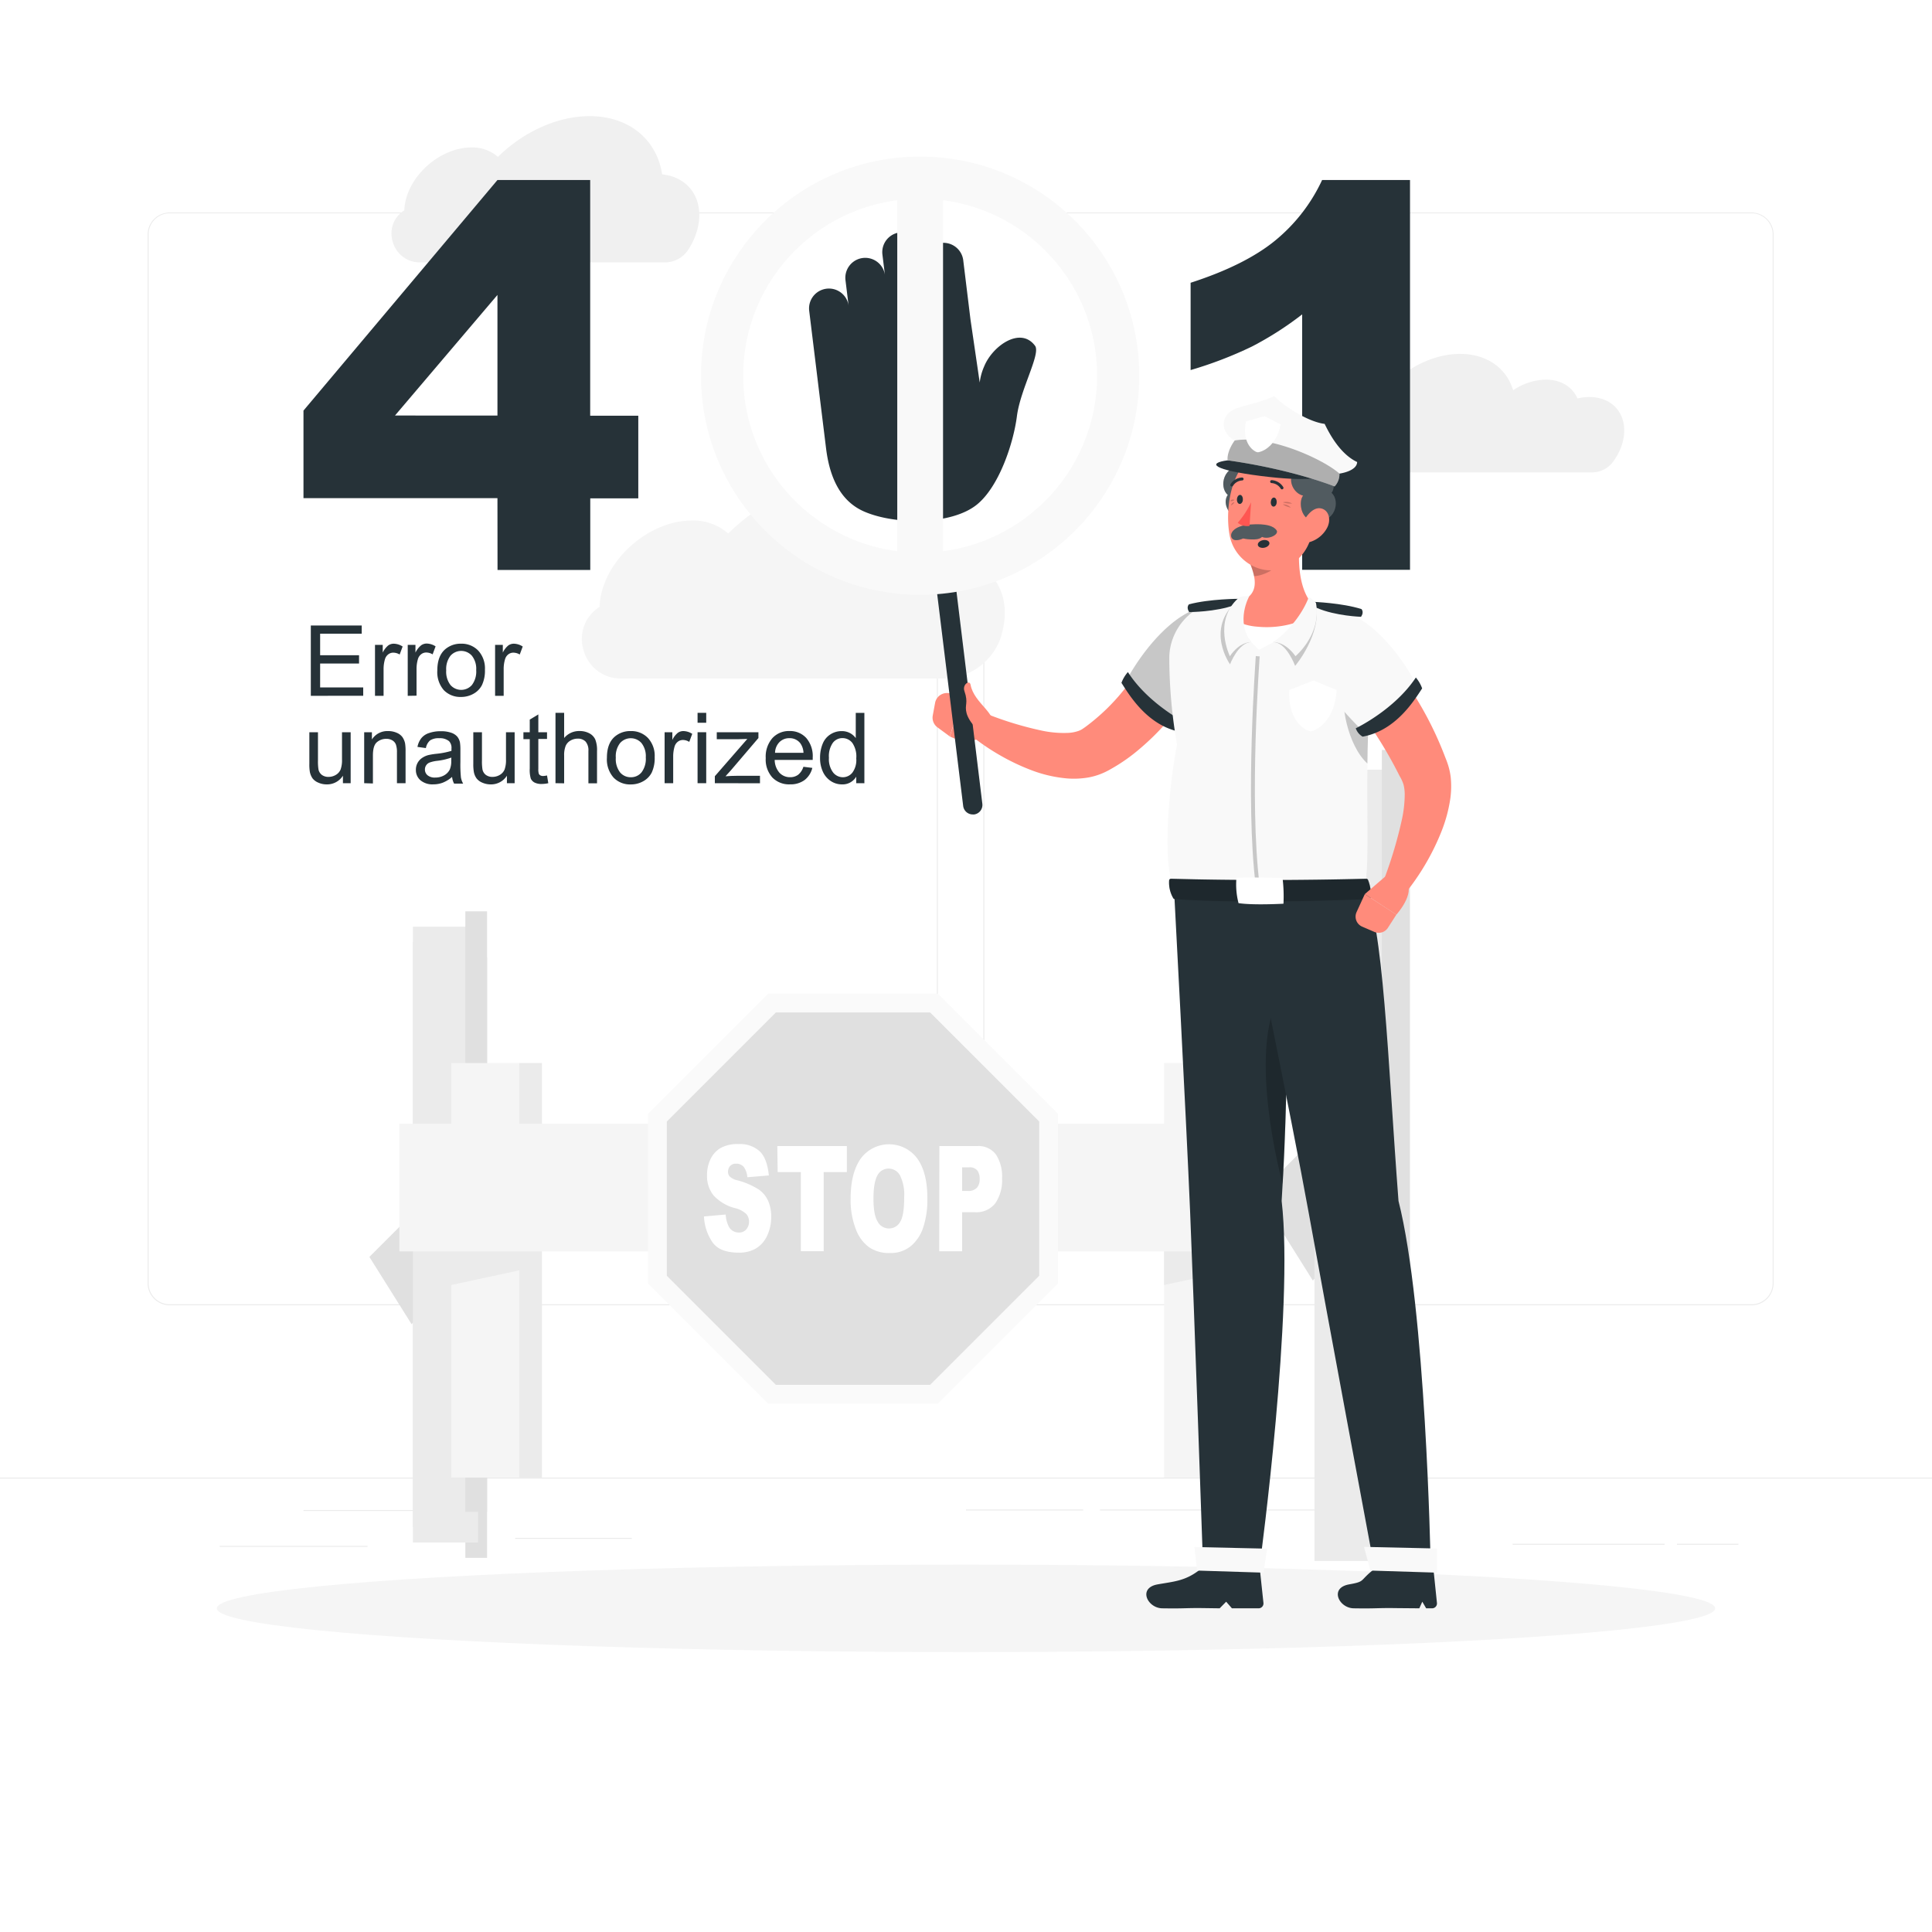 <svg class="animated" id="freepik_stories-401-error-unauthorized" xmlns="http://www.w3.org/2000/svg" viewBox="0 0 500 500" version="1.1" xmlns:xlink="http://www.w3.org/1999/xlink" xmlns:svgjs="http://svgjs.com/svgjs"><style>svg#freepik_stories-401-error-unauthorized:not(.animated) .animable {opacity: 0;}svg#freepik_stories-401-error-unauthorized.animated #freepik--background-complete--inject-2 {animation: 1.5s Infinite  linear heartbeat;animation-delay: 0s;}            @keyframes heartbeat {                0% {                    transform: scale(1);                }                10% {                    transform: scale(1.1);                }                30% {                    transform: scale(1);                }                40% {                    transform: scale(1);                }                50% {                    transform: scale(1.1);                }                60% {                    transform: scale(1);                }                100% {                    transform: scale(1);                }            }        </style><g id="freepik--background-complete--inject-2" class="animable" style="transform-origin: 250px 215.19px;"><rect y="382.4" width="500" height="0.25" style="fill: rgb(235, 235, 235); transform-origin: 250px 382.525px;" id="elrct3wj8anm" class="animable"></rect><rect x="78.54" y="390.79" width="33.12" height="0.25" style="fill: rgb(235, 235, 235); transform-origin: 95.1px 390.915px;" id="eld5yz55y8l67" class="animable"></rect><rect x="133.33" y="398" width="30.17" height="0.25" style="fill: rgb(235, 235, 235); transform-origin: 148.415px 398.125px;" id="el5xskne7iw7f" class="animable"></rect><rect x="56.85" y="400.07" width="38.25" height="0.25" style="fill: rgb(235, 235, 235); transform-origin: 75.975px 400.195px;" id="els631v6y7r5" class="animable"></rect><rect x="434" y="399.53" width="15.9" height="0.25" style="fill: rgb(235, 235, 235); transform-origin: 441.95px 399.655px;" id="elefs2vpo6uka" class="animable"></rect><rect x="391.47" y="399.53" width="39.32" height="0.25" style="fill: rgb(235, 235, 235); transform-origin: 411.13px 399.655px;" id="elmm2tz112ww" class="animable"></rect><rect x="250" y="390.66" width="30.33" height="0.25" style="fill: rgb(235, 235, 235); transform-origin: 265.165px 390.785px;" id="eltexqao627d" class="animable"></rect><rect x="284.67" y="390.66" width="72.1" height="0.25" style="fill: rgb(235, 235, 235); transform-origin: 320.72px 390.785px;" id="elxd5wapq7y1s" class="animable"></rect><path d="M237,337.8H43.91a5.71,5.71,0,0,1-5.7-5.71V60.66A5.71,5.71,0,0,1,43.91,55H237a5.71,5.71,0,0,1,5.71,5.71V332.09A5.71,5.71,0,0,1,237,337.8ZM43.91,55.2a5.46,5.46,0,0,0-5.45,5.46V332.09a5.46,5.46,0,0,0,5.45,5.46H237a5.47,5.47,0,0,0,5.46-5.46V60.66A5.47,5.47,0,0,0,237,55.2Z" style="fill: rgb(235, 235, 235); transform-origin: 140.46px 196.4px;" id="el0ezcy5pdsmsh" class="animable"></path><path d="M453.31,337.8H260.21a5.72,5.72,0,0,1-5.71-5.71V60.66A5.72,5.72,0,0,1,260.21,55h193.1A5.71,5.71,0,0,1,459,60.66V332.09A5.71,5.71,0,0,1,453.31,337.8ZM260.21,55.2a5.47,5.47,0,0,0-5.46,5.46V332.09a5.47,5.47,0,0,0,5.46,5.46h193.1a5.47,5.47,0,0,0,5.46-5.46V60.66a5.47,5.47,0,0,0-5.46-5.46Z" style="fill: rgb(235, 235, 235); transform-origin: 356.75px 196.4px;" id="elkfwolh6czp" class="animable"></path><g id="elq0c73uk27ih"><rect x="340.19" y="199.2" width="21.67" height="199.67" style="fill: rgb(235, 235, 235); transform-origin: 351.025px 299.035px; transform: rotate(45deg);" class="animable" id="elgli6az5zkzn"></rect></g><polygon points="361.93 303.45 346.61 288.12 325.72 309.01 339.77 331.42 361.93 303.45" style="fill: rgb(224, 224, 224); transform-origin: 343.825px 309.77px;" id="elkobi4zz69v" class="animable"></polygon><g id="el9x57c0ox0c7"><rect x="357.63" y="209.41" width="7.22" height="199.67" style="fill: rgb(224, 224, 224); transform-origin: 361.24px 309.245px; transform: rotate(-135deg);" class="animable" id="elkwcx4h6juxn"></rect></g><g id="ela9n4fswwy5b"><rect x="340.19" y="204.31" width="21.67" height="199.67" style="fill: rgb(235, 235, 235); transform-origin: 351.025px 304.145px; transform: rotate(-45deg);" class="animable" id="elbtz1stfvmcm"></rect></g><g id="el08eeou36l4wh"><rect x="357.63" y="194.09" width="7.22" height="199.67" style="fill: rgb(224, 224, 224); transform-origin: 361.24px 293.925px; transform: rotate(135deg);" class="animable" id="el9ympxci031"></rect></g><g id="el6erfsgrtmm3"><rect x="106.86" y="239.82" width="16.87" height="155.4" style="fill: rgb(235, 235, 235); transform-origin: 115.295px 317.52px; transform: rotate(45deg);" class="animable" id="elqentxwmiajb"></rect></g><polygon points="123.78 320.95 111.85 309.03 95.6 325.29 106.53 342.72 123.78 320.95" style="fill: rgb(224, 224, 224); transform-origin: 109.69px 325.875px;" id="elhizoef2ikwe" class="animable"></polygon><g id="ele1i45c0wpib"><rect x="120.43" y="247.77" width="5.62" height="155.4" style="fill: rgb(224, 224, 224); transform-origin: 123.24px 325.47px; transform: rotate(-135deg);" class="animable" id="el3ga0fuigeut"></rect></g><g id="el0c2zhg6jz1ro"><rect x="106.86" y="243.8" width="16.87" height="155.4" style="fill: rgb(235, 235, 235); transform-origin: 115.295px 321.5px; transform: rotate(-45deg);" class="animable" id="ell1kdzyvb5fp"></rect></g><g id="ell15rybzfhy"><rect x="120.43" y="235.85" width="5.62" height="155.4" style="fill: rgb(224, 224, 224); transform-origin: 123.24px 313.55px; transform: rotate(135deg);" class="animable" id="elepdekt6zxf"></rect></g><rect x="301.26" y="275.11" width="17.61" height="107.28" style="fill: rgb(245, 245, 245); transform-origin: 310.065px 328.75px;" id="eldti103unxaq" class="animable"></rect><polygon points="318.87 319.69 301.26 319.69 301.26 332.56 318.87 328.76 318.87 319.69" style="fill: rgb(235, 235, 235); transform-origin: 310.065px 326.125px;" id="elhok46mp697e" class="animable"></polygon><g id="elkus0cc6g8n8"><rect x="318.87" y="275.11" width="5.87" height="107.28" style="fill: rgb(235, 235, 235); transform-origin: 321.805px 328.75px; transform: rotate(180deg);" class="animable" id="ellrmzqxn1gpd"></rect></g><rect x="116.79" y="275.11" width="17.61" height="107.28" style="fill: rgb(245, 245, 245); transform-origin: 125.595px 328.75px;" id="elg02w6wu2r2" class="animable"></rect><polygon points="134.39 319.69 116.79 319.69 116.79 332.56 134.39 328.76 134.39 319.69" style="fill: rgb(235, 235, 235); transform-origin: 125.59px 326.125px;" id="elpdg1h1fyynj" class="animable"></polygon><g id="elb91961jgb1t"><rect x="134.39" y="275.11" width="5.87" height="107.28" style="fill: rgb(235, 235, 235); transform-origin: 137.325px 328.75px; transform: rotate(180deg);" class="animable" id="elzw27uqa2tec"></rect></g><rect x="103.36" y="290.84" width="224.75" height="33.02" style="fill: rgb(245, 245, 245); transform-origin: 215.735px 307.35px;" id="elgi3gpy4m1ad" class="animable"></rect><g id="el3yxdd5d3282"><rect x="328.11" y="290.84" width="3.3" height="33.02" style="fill: rgb(235, 235, 235); transform-origin: 329.76px 307.35px; transform: rotate(180deg);" class="animable" id="elfbasuvzvjwg"></rect></g><polygon points="242.73 257.17 198.79 257.17 167.72 288.24 167.72 332.18 198.79 363.25 242.73 363.25 273.8 332.18 273.8 288.24 242.73 257.17" style="fill: rgb(250, 250, 250); transform-origin: 220.76px 310.21px;" id="el2andpenq6fp" class="animable"></polygon><polygon points="240.72 262.02 200.8 262.02 172.57 290.25 172.57 330.17 200.8 358.4 240.72 358.4 268.95 330.17 268.95 290.25 240.72 262.02" style="fill: rgb(224, 224, 224); transform-origin: 220.76px 310.21px;" id="el69up5st6ko" class="animable"></polygon><path d="M182.19,314.82l5.62-.5a7.89,7.89,0,0,0,.74,3,2.86,2.86,0,0,0,2.61,1.65,2.36,2.36,0,0,0,2-.84,3,3,0,0,0,.69-2,3,3,0,0,0-.66-1.9,6.5,6.5,0,0,0-3-1.58,11.31,11.31,0,0,1-5.54-3.3,8,8,0,0,1-1.67-5.26,9.4,9.4,0,0,1,.85-4,6.65,6.65,0,0,1,2.57-2.93,8.77,8.77,0,0,1,4.7-1.07,7.55,7.55,0,0,1,5.59,1.94c1.28,1.29,2,3.35,2.29,6.17l-5.57.47a5.14,5.14,0,0,0-.93-2.68,2.47,2.47,0,0,0-2-.83,1.93,1.93,0,0,0-1.55.62,2.27,2.27,0,0,0-.52,1.51,1.75,1.75,0,0,0,.43,1.17,4.1,4.1,0,0,0,2,1,19.67,19.67,0,0,1,5.55,2.4,7.12,7.12,0,0,1,2.44,3,10.19,10.19,0,0,1,.76,4,11.34,11.34,0,0,1-1,4.82,7.58,7.58,0,0,1-2.85,3.36,8.52,8.52,0,0,1-4.6,1.14q-4.87,0-6.75-2.68A12.8,12.8,0,0,1,182.19,314.82Z" style="fill: rgb(255, 255, 255); transform-origin: 190.891px 310.129px;" id="el5sab9ww93ov" class="animable"></path><path d="M201.17,296.6h18v6.73h-6v20.49h-5.91V303.33h-6Z" style="fill: rgb(255, 255, 255); transform-origin: 210.17px 310.21px;" id="el2lq4mb970p" class="animable"></path><path d="M220.14,310.23q0-6.66,2.61-10.38a9.1,9.1,0,0,1,14.62-.06Q240,303.44,240,310a22.76,22.76,0,0,1-1.13,7.83,10.52,10.52,0,0,1-3.26,4.75,8.26,8.26,0,0,1-5.31,1.7,9.15,9.15,0,0,1-5.35-1.47,10.15,10.15,0,0,1-3.44-4.64A20.83,20.83,0,0,1,220.14,310.23Zm5.91,0q0,4.13,1.08,5.92a3.31,3.31,0,0,0,5.87,0c.7-1.18,1-3.29,1-6.33a11.19,11.19,0,0,0-1.08-5.62,3.35,3.35,0,0,0-3-1.77,3.25,3.25,0,0,0-2.87,1.8Q226.05,306.11,226.05,310.27Z" style="fill: rgb(255, 255, 255); transform-origin: 230.073px 310.213px;" id="ely7b3zu7sjyg" class="animable"></path><path d="M243.11,296.6h9.82a5.59,5.59,0,0,1,4.81,2.18,10.3,10.3,0,0,1,1.59,6.18,10.51,10.51,0,0,1-1.74,6.44,6.2,6.2,0,0,1-5.31,2.32H249v10.1h-5.93ZM249,308.21h1.45a2.93,2.93,0,0,0,2.4-.85,3.29,3.29,0,0,0,.69-2.16A3.79,3.79,0,0,0,253,303a2.51,2.51,0,0,0-2.25-.89H249Z" style="fill: rgb(255, 255, 255); transform-origin: 251.21px 310.204px;" id="elzflveudi38n" class="animable"></path><path d="M411.35,102.75a13.68,13.68,0,0,0-3.1.37h0c-1.32-3-4.25-4.87-8.2-4.87A15.53,15.53,0,0,0,391.6,101h0c-1.68-5.64-6.71-9.41-13.73-9.41-10,0-20.45,7.64-24.23,17.4a12.12,12.12,0,0,0-2.82-.32l-.94,0c-8.61.58-8,13.58.67,13.58H412a6.77,6.77,0,0,0,5.47-2.75,15.78,15.78,0,0,0,2.39-4.76C421.76,108.12,418,102.75,411.35,102.75Z" style="fill: rgb(240, 240, 240); transform-origin: 382.039px 106.92px;" id="elsyhcz9zliv" class="animable"></path><path d="M171.36,45.13c-1.34-8.88-8.42-15.07-18.77-15.07-8.48,0-17.22,4.15-23.73,10.54h0A10,10,0,0,0,122,38.16c-7.18,0-14.71,5.82-16.83,13a13,13,0,0,0-.53,3.26h0l-.15.1c-5.94,4-3,13.39,4.24,13.39H172a7.24,7.24,0,0,0,6.1-3.25,18.66,18.66,0,0,0,2.27-4.88C182.58,52.14,178.61,45.85,171.36,45.13Z" style="fill: rgb(240, 240, 240); transform-origin: 141.146px 48.985px;" id="el8c0gci7erbu" class="animable"></path><path d="M246.88,144.3c-1.84-12.21-11.57-20.72-25.8-20.72-11.67,0-23.68,5.71-32.62,14.49h0a13.67,13.67,0,0,0-9.42-3.36c-9.86,0-20.23,8-23.14,17.87a17.88,17.88,0,0,0-.73,4.48l0,0-.2.13c-8.19,5.57-4.13,18.41,5.77,18.41H244a15.74,15.74,0,0,0,15.14-11.06l0-.12C262.32,153.93,256.85,145.28,246.88,144.3Z" style="fill: rgb(245, 245, 245); transform-origin: 205.315px 149.59px;" id="elyev7ado3d8" class="animable"></path></g><g id="freepik--Shadow--inject-2" class="animable" style="transform-origin: 250px 416.24px;"><ellipse id="freepik--path--inject-2" cx="250" cy="416.24" rx="193.89" ry="11.32" style="fill: rgb(245, 245, 245); transform-origin: 250px 416.24px;" class="animable"></ellipse></g><g id="freepik--error-401--inject-2" class="animable" style="transform-origin: 221.725px 97.05px;"><path d="M128.74,128.92H78.54V106.26l50.2-59.67h24v61h12.45v21.38H152.76v18.54h-24Zm0-21.38V76.33l-26.52,31.21Z" style="fill: rgb(38, 50, 56); transform-origin: 121.865px 97.05px;" id="ele8y2x70goin" class="animable"></path><path d="M364.91,46.59V147.46H337V81.36A84.88,84.88,0,0,1,324,89.68a102.47,102.47,0,0,1-15.87,6.09V73.18q14.07-4.55,21.85-10.9a44.41,44.41,0,0,0,12.18-15.69Z" style="fill: rgb(38, 50, 56); transform-origin: 336.52px 97.025px;" id="el416gbmn96lw" class="animable"></path></g><g id="freepik--Character--inject-2" class="animable" style="transform-origin: 276.771px 226.668px;"><path d="M311.82,173.19c-.44.79-.78,1.36-1.17,2s-.78,1.24-1.17,1.86c-.79,1.22-1.63,2.4-2.48,3.58a82.43,82.43,0,0,1-5.51,6.81,65.42,65.42,0,0,1-6.41,6.25,45.82,45.82,0,0,1-7.67,5.38,18.47,18.47,0,0,1-2.69,1.29,17.11,17.11,0,0,1-3,.84,22.33,22.33,0,0,1-5.53.26,34.2,34.2,0,0,1-9.33-2.16,56,56,0,0,1-8-3.8,57.91,57.91,0,0,1-7.2-4.86,3.5,3.5,0,0,1,3.42-6l.18.07a88.7,88.7,0,0,0,14.53,4.41,27.19,27.19,0,0,0,6.65.55,9.43,9.43,0,0,0,2.56-.47,5,5,0,0,0,.89-.39c.28-.16.33-.21.9-.6A53.25,53.25,0,0,0,291,178.36c1.57-1.92,3.1-3.91,4.55-6,.74-1,1.44-2.07,2.15-3.11l1-1.56.94-1.47.16-.25a7,7,0,0,1,12,7.19Z" style="fill: rgb(255, 139, 123); transform-origin: 281.512px 182.164px;" id="el9k951y5trs9" class="animable"></path><path d="M256.74,185.46l-7.67-5.08-3.25,10.2a9.67,9.67,0,0,0,9.86-.5Z" style="fill: rgb(255, 139, 123); transform-origin: 251.28px 186.038px;" id="el02mxq1uc0j1j" class="animable"></path><path d="M242,181.91l-.6,3.25a3.1,3.1,0,0,0,1.22,3.08l3.17,2.34,3.25-10.2-3.08-.9A3.13,3.13,0,0,0,242,181.91Z" style="fill: rgb(255, 139, 123); transform-origin: 245.193px 184.966px;" id="el4ywzeosbeh6" class="animable"></path><path d="M312.06,156.94c-7.81,1.23-15.71,10.4-20.46,18.95a30.35,30.35,0,0,0,13.53,12.42s9.26-8.76,13-15.24S319.41,155.77,312.06,156.94Z" style="fill: #F9F9F9; transform-origin: 305.73px 172.581px;" id="elfhawvx1mix" class="animable"></path><g id="el5tkc7e3bfce"><path d="M312.06,156.94c-7.81,1.23-15.71,10.4-20.46,18.95a30.35,30.35,0,0,0,13.53,12.42s9.26-8.76,13-15.24S319.41,155.77,312.06,156.94Z" style="opacity: 0.2; transform-origin: 305.73px 172.581px;" class="animable" id="elkv0lsdvgd6p"></path></g><path d="M291.9,173.93a8.89,8.89,0,0,0-1.67,2.79c1.95,3,6.58,11,15.22,12.7a4,4,0,0,0,1.81-2.13S297.32,182.39,291.9,173.93Z" style="fill: rgb(38, 50, 56); transform-origin: 298.745px 181.675px;" id="el7k6l5as2ixi" class="animable"></path><path d="M343.53,156.67a104.52,104.52,0,0,0-28.57-.82c-7.1.91-12.4,7.44-12.35,14.59a131.71,131.71,0,0,0,2,22.25c-2.61,13.75-3.55,32.44-.8,36.56l49.19.69c2.11-5.88-.54-31.33,2.27-57.9A14.06,14.06,0,0,0,343.53,156.67Z" style="fill: #F9F9F9; transform-origin: 328.749px 192.588px;" id="eld82n546ipz7" class="animable"></path><g id="elqjezbs30sjc"><path d="M325,229.31c-2.81-22.13,0-59.14,0-59.52l1,.08c0,.37-2.79,37.28,0,59.31Z" style="opacity: 0.2; transform-origin: 324.876px 199.55px;" class="animable" id="ela2r1zrlka8o"></path></g><path d="M319.65,156.54c1.69-.63,1.06-1.57,1.06-1.57s-7.68,0-13,1.43c-.81.86.06,2,.06,2S314.62,158.42,319.65,156.54Z" style="fill: rgb(38, 50, 56); transform-origin: 314.095px 156.685px;" id="el6shdqd2ax1g" class="animable"></path><g id="el7o9bym73o3e"><path d="M322.79,155s-3.17,5.86,1.07,11.19c-3.36,0-5.53,5.73-5.53,5.73s-6.56-9.12,1.83-16.41C320.63,154.78,322.79,155,322.79,155Z" style="opacity: 0.2; transform-origin: 319.875px 163.444px;" class="animable" id="elb16ti7z7tle"></path></g><path d="M319.4,157.84c-.82,3.58,6.39,10.33,6.39,10.33s12.75-6.16,13.56-9.69Z" style="fill: rgb(255, 255, 255); transform-origin: 329.342px 163.005px;" id="el29j9lloubbs" class="animable"></path><g id="elegx33bw5dv6"><path d="M348.18,178.79c-1.36,2.62.45,14,5.7,18.81.06-4.7.2-9.69.5-14.82Z" style="opacity: 0.2; transform-origin: 351.063px 188.195px;" class="animable" id="elecb36pu1db6"></path></g><path d="M336.69,137.25l-13.16,8.64c1.56,3.82,2.29,7.8-2.21,9.64a3.12,3.12,0,0,0,0,5.79,15,15,0,0,0,4.12.87,24.68,24.68,0,0,0,12.38-2,3.15,3.15,0,0,0,1.14-4.67C335.51,150.64,335.93,142.16,336.69,137.25Z" style="fill: rgb(255, 139, 123); transform-origin: 329.463px 149.778px;" id="elx60ourfy3k" class="animable"></path><g id="eldqgey0xvnc"><path d="M331.33,140.77l-7.79,5.11a17.47,17.47,0,0,1,1,3.24c3.11-.18,7.17-2.64,7.25-5.21A7.35,7.35,0,0,0,331.33,140.77Z" style="opacity: 0.2; transform-origin: 327.675px 144.945px;" class="animable" id="elrwfbzeydnhp"></path></g><path d="M322.08,120.77c3.35-.07,4.26,4.74,3,6.37,2.54.55,3.77,3.52,3,5s-3.71,3.15-6.33,2.49c-4.49-1.12-5.26-4.85-4-6.55C315.35,126.1,316.57,120,322.08,120.77Z" style="fill: rgb(38, 50, 56); transform-origin: 322.444px 127.741px;" id="els7h7ye6srl9" class="animable"></path><g id="eln5ki1l0mudd"><path d="M322.08,120.77c3.35-.07,4.26,4.74,3,6.37,2.54.55,3.77,3.52,3,5s-3.71,3.15-6.33,2.49c-4.49-1.12-5.26-4.85-4-6.55C315.35,126.1,316.57,120,322.08,120.77Z" style="fill: rgb(255, 255, 255); opacity: 0.2; transform-origin: 322.444px 127.741px;" class="animable" id="elpbhd5ovd2u"></path></g><path d="M341,128.7c-1,7.89-1.19,12.56-5.46,16.34-6.43,5.67-16,1.31-17.36-6.75-1.24-7.25.61-18.94,8.58-21.52A11,11,0,0,1,341,128.7Z" style="fill: rgb(255, 139, 123); transform-origin: 329.462px 131.931px;" id="elmiqq1loi77" class="animable"></path><path d="M340.05,134.73c-3.35,0-4.09-4.88-2.81-6.46-2.52-.65-3.64-3.66-2.86-5.14s3.81-3,6.41-2.27c4.45,1.28,5.1,5,3.81,6.69C347,129.65,345.53,135.67,340.05,134.73Z" style="fill: rgb(38, 50, 56); transform-origin: 339.924px 127.75px;" id="el4f068rsjlr7" class="animable"></path><g id="elzxsqtz4e73c"><path d="M340.05,134.73c-3.35,0-4.09-4.88-2.81-6.46-2.52-.65-3.64-3.66-2.86-5.14s3.81-3,6.41-2.27c4.45,1.28,5.1,5,3.81,6.69C347,129.65,345.53,135.67,340.05,134.73Z" style="fill: rgb(255, 255, 255); opacity: 0.2; transform-origin: 339.924px 127.75px;" class="animable" id="elefd6l6ynpl4"></path></g><g id="elpsetjy7p51"><path d="M332,130a3.17,3.17,0,0,1,2.41.31A6.38,6.38,0,0,1,332,130Z" style="opacity: 0.2; transform-origin: 333.205px 130.106px;" class="animable" id="elg79zx473f7p"></path></g><g id="el1j9amguqj1l"><path d="M332,130.54a2.61,2.61,0,0,1,2.05.82A5.3,5.3,0,0,1,332,130.54Z" style="opacity: 0.2; transform-origin: 333.025px 130.948px;" class="animable" id="elg94k6c9j18c"></path></g><g id="ellr6e81ucf6l"><path d="M319.47,129.39a.79.79,0,0,0-1.1.31A1.5,1.5,0,0,0,319.47,129.39Z" style="opacity: 0.2; transform-origin: 318.92px 129.495px;" class="animable" id="el2jsmslhcuro"></path></g><g id="elqmoe5t86t8"><path d="M319.48,130s-.61-.09-.93.82A2.19,2.19,0,0,0,319.48,130Z" style="opacity: 0.2; transform-origin: 319.015px 130.409px;" class="animable" id="elpgueqsd2n7"></path></g><path d="M343.38,136.74a7.49,7.49,0,0,1-4.22,3.48c-2.28.66-3.19-1.62-2.37-4,.75-2.13,2.82-5.05,5-4.66S344.58,134.63,343.38,136.74Z" style="fill: rgb(255, 139, 123); transform-origin: 340.24px 135.93px;" id="ele1qvx1bt07" class="animable"></path><path d="M330.4,130c0,.64-.41,1.14-.84,1.11s-.73-.58-.68-1.23.41-1.14.84-1.11S330.45,129.37,330.4,130Z" style="fill: rgb(38, 50, 56); transform-origin: 329.64px 129.94px;" id="elrs6701gon6j" class="animable"></path><path d="M327.2,141.75c-.82.16-1.57-.16-1.67-.7s.5-1.1,1.32-1.26,1.57.16,1.67.7S328,141.6,327.2,141.75Z" style="fill: rgb(38, 50, 56); transform-origin: 327.025px 140.77px;" id="el6f7uvyb16vy" class="animable"></path><path d="M321.65,129.31c0,.64-.42,1.14-.84,1.11s-.74-.58-.69-1.23.42-1.14.84-1.11S321.69,128.66,321.65,129.31Z" style="fill: rgb(38, 50, 56); transform-origin: 320.884px 129.25px;" id="elzqft8pohn7" class="animable"></path><path d="M323.64,135.75c-4.68.32-5.58,2.6-4.76,3.6s2.82,0,2.82,0,3.79.81,4.9-.4c1.79.76,4.52-.66,3.75-1.74S327.65,135.47,323.64,135.75Z" style="fill: rgb(38, 50, 56); transform-origin: 324.547px 137.74px;" id="eldnf5gol69t" class="animable"></path><g id="ell8m4ny8dn2j"><path d="M323.64,135.75c-4.68.32-5.58,2.6-4.76,3.6s2.82,0,2.82,0,3.79.81,4.9-.4c1.79.76,4.52-.66,3.75-1.74S327.65,135.47,323.64,135.75Z" style="fill: rgb(255, 255, 255); opacity: 0.2; transform-origin: 324.547px 137.74px;" class="animable" id="elj9xkkrr2nro"></path></g><path d="M323.78,130a22.82,22.82,0,0,1-3.45,5.29,3.77,3.77,0,0,0,3.05.81Z" style="fill: rgb(255, 86, 82); transform-origin: 322.055px 133.078px;" id="elqqhcqrpzgit" class="animable"></path><path d="M331.81,126.64a.48.48,0,0,0,.18-.06.38.38,0,0,0,.11-.53,3.78,3.78,0,0,0-3-1.79.38.38,0,0,0,0,.76h0a3,3,0,0,1,2.35,1.44A.38.38,0,0,0,331.81,126.64Z" style="fill: rgb(38, 50, 56); transform-origin: 330.442px 125.451px;" id="elidz5d3lh4gj" class="animable"></path><path d="M318.78,125.89a.4.4,0,0,0,.32-.17,3,3,0,0,1,2.36-1.38.38.38,0,0,0,0-.76,3.74,3.74,0,0,0-3,1.72.37.37,0,0,0,.11.52A.33.33,0,0,0,318.78,125.89Z" style="fill: rgb(38, 50, 56); transform-origin: 320.118px 124.735px;" id="el36xe853fgvo" class="animable"></path><path d="M331.69,310.8c2.24-36.08,1.74-73.1-2.15-81.16l-25.75-.39S307,289.57,308,313.6c1.05,25,3.29,90,3.29,90l14.9.18S334.93,338.71,331.69,310.8Z" style="fill: rgb(38, 50, 56); transform-origin: 318.406px 316.515px;" id="elxw23vf4c6c" class="animable"></path><g id="el0bytvdc5bv8c"><path d="M332.8,255.65c-8.79,9.6-4.68,36.18-.85,50.82C333,288.16,333.28,269.93,332.8,255.65Z" style="opacity: 0.2; transform-origin: 330.297px 281.06px;" class="animable" id="el4sohu2nqfgp"></path></g><path d="M326,405.66l-13.1-.17a3.63,3.63,0,0,0-2.32.69c-3.8,3-6.69,3.09-11,3.86-5.17.93-2.61,6.13,1.2,6.19,6.3.1,5.77-.13,11.15-.05l3.72.05,1.68-1.71,1.49,1.71h6.88a1.26,1.26,0,0,0,1.28-1.39Z" style="fill: rgb(38, 50, 56); transform-origin: 311.829px 410.87px;" id="elnh0sgi4up9c" class="animable"></path><path d="M327,407c-.23,0-17.19-.54-17.19-.54l-.69-6.09,18.81.42Z" style="fill: #F9F9F9; transform-origin: 318.525px 403.685px;" id="elwbn76lgavbr" class="animable"></path><path d="M361.93,310.8C359.17,274.72,358,238,353,229.94l-31.05-.4s12.35,60,16.69,84.06c4.51,25,16.65,90,16.65,90l14.93.18S369,338.71,361.93,310.8Z" style="fill: rgb(38, 50, 56); transform-origin: 346.085px 316.66px;" id="elmimri2b4lvn" class="animable"></path><path d="M370.93,405.66l-13.11-.17a3.62,3.62,0,0,0-2.31.69c-3.8,3-2.06,3.09-6.37,3.86-5.17.93-2.62,6.13,1.19,6.19,6.3.1,5.78-.13,11.15-.05l5.84.05.77-1.71,1,1.71h1.54a1.26,1.26,0,0,0,1.25-1.39Z" style="fill: rgb(38, 50, 56); transform-origin: 359.057px 410.871px;" id="el6c9k56rynqb" class="animable"></path><path d="M371.92,407c-.24,0-17.27-.54-17.27-.54L353,400.33l18.87.42Z" style="fill: #F9F9F9; transform-origin: 362.46px 403.665px;" id="ela2xe25jiwag" class="animable"></path><path d="M323.31,154.29s-3.69,6.57.55,11.9c-3.36,0-5.56,3.64-5.56,3.64s-4.47-9,2.14-15C320.9,154.15,323.31,154.29,323.31,154.29Z" style="fill: #F9F9F9; transform-origin: 320.341px 162.054px;" id="elpg4tpntaqsa" class="animable"></path><path d="M354.33,232.68c-17.57.73-37.72.95-50.32,0a.45.45,0,0,1-.35-.19,8,8,0,0,1-1.09-4.64.47.47,0,0,1,.48-.43c16.63.45,33.16.43,50.54,0a.48.48,0,0,1,.45.29,10.44,10.44,0,0,1,.74,4.54A.46.46,0,0,1,354.33,232.68Z" style="fill: rgb(38, 50, 56); transform-origin: 328.674px 230.366px;" id="elkmysah8w6rf" class="animable"></path><g id="elo69mlsn30r"><path d="M354.33,232.68c-17.57.73-37.72.95-50.32,0a.45.45,0,0,1-.35-.19,8,8,0,0,1-1.09-4.64.47.47,0,0,1,.48-.43c16.63.45,33.16.43,50.54,0a.48.48,0,0,1,.45.29,10.44,10.44,0,0,1,.74,4.54A.46.46,0,0,1,354.33,232.68Z" style="opacity: 0.2; transform-origin: 328.674px 230.366px;" class="animable" id="el14sa57ov7iw"></path></g><path d="M320,227.14a19.08,19.08,0,0,0,.53,6.59c3.81.59,11.63.15,11.63.15a38.14,38.14,0,0,0-.24-6.64C325.92,227,320,227.14,320,227.14Z" style="fill: rgb(255, 255, 255); transform-origin: 326.063px 230.569px;" id="el36bzym3ehsr" class="animable"></path><path d="M355.13,166.72l.57.51.45.42.85.82c.55.54,1.05,1.08,1.56,1.63,1,1.09,1.95,2.22,2.85,3.36a76.76,76.76,0,0,1,5,7.06,89.91,89.91,0,0,1,7.53,15.24c.27.71.48,1.14.86,2.35a17.45,17.45,0,0,1,.64,3,23.11,23.11,0,0,1-.07,5.35,37.49,37.49,0,0,1-2.4,8.91,61.09,61.09,0,0,1-3.74,7.71,62.08,62.08,0,0,1-4.67,7,3.5,3.5,0,0,1-6.07-3.29l.06-.17a110.47,110.47,0,0,0,4.23-14.39,31.27,31.27,0,0,0,.76-6.65,10.28,10.28,0,0,0-.32-2.57,10,10,0,0,0-1-2.17,109.22,109.22,0,0,0-7.49-12.77c-1.37-2-2.83-4-4.33-5.82-.75-.94-1.53-1.83-2.3-2.71l-1.16-1.27-.56-.59-.26-.27-.17-.16a7,7,0,0,1,9.19-10.57Z" style="fill: rgb(255, 139, 123); transform-origin: 359.554px 198.196px;" id="elzyj4pebdgsr" class="animable"></path><path d="M346.51,158.06c7.79,1.35,15.55,10.63,20.18,19.25A30.35,30.35,0,0,1,353,189.53s-9.14-8.9-12.79-15.42S339.18,156.79,346.51,158.06Z" style="fill: #F9F9F9; transform-origin: 352.633px 173.744px;" id="elmg5yeslsjaq" class="animable"></path><path d="M366.42,175.34a9.08,9.08,0,0,1,1.63,2.82c-2,3-6.74,10.93-15.41,12.48a4,4,0,0,1-1.77-2.16S360.88,183.72,366.42,175.34Z" style="fill: rgb(38, 50, 56); transform-origin: 359.46px 182.99px;" id="ellkui4uhjtz" class="animable"></path><path d="M340.87,157.36c-1.61-.69-1-1.6-1-1.6s7.41.26,12.48,1.87c.75.89-.13,2-.13,2S345.65,159.41,340.87,157.36Z" style="fill: rgb(38, 50, 56); transform-origin: 346.205px 157.695px;" id="el4fcs5jeph61" class="animable"></path><g id="eldbs9vvdnxd"><path d="M338.93,155.56s-1.68,5.86-9.36,10.64c3.36,0,5.61,6.13,5.61,6.13s7-8.22,5.38-16.33C340.09,155.28,338.93,155.56,338.93,155.56Z" style="opacity: 0.2; transform-origin: 335.187px 163.918px;" class="animable" id="elj4cmimvaonc"></path></g><path d="M338.71,154.5s-2,6.34-9.14,11.7c3.36,0,5.69,3.63,5.69,3.63s6.88-5.72,5.3-13.83A6.76,6.76,0,0,0,338.71,154.5Z" style="fill: #F9F9F9; transform-origin: 335.183px 162.165px;" id="elw9cr42t1hh" class="animable"></path><path d="M345.91,178.57c-.46,8.64-5.93,10.7-6.7,10.7s-6-2.06-5.54-10.7l6.25-2.46Z" style="fill: rgb(255, 255, 255); transform-origin: 339.776px 182.69px;" id="elhjy7w91y8sf" class="animable"></path><path d="M359.37,226.1l-6.16,5.3,8.17,5.31s5-5.48,2.52-8.6Z" style="fill: rgb(255, 139, 123); transform-origin: 358.9px 231.405px;" id="elgabq8cwhyns" class="animable"></path><path d="M352.52,239.81l3.17,1.37a2.82,2.82,0,0,0,3.49-1.05l2.2-3.42-8.17-5.31-2.13,4.65A2.82,2.82,0,0,0,352.52,239.81Z" style="fill: rgb(255, 139, 123); transform-origin: 356.102px 236.407px;" id="elzkc8p75qiid" class="animable"></path><path d="M317.7,119.13c-5.49.75-3.65,2.49,8.59,4.05s15.31.33,15.31.33S327.54,119.1,317.7,119.13Z" style="fill: rgb(38, 50, 56); transform-origin: 328.18px 121.55px;" id="el39as6fs9t1p" class="animable"></path><path d="M345.39,125.89s-10.75-4.37-27.69-6.76c-.21-2.49,1.84-5.13,1.84-5.13s-3.78-1.89-2.61-5.5,6.58-3.14,12.89-6c2.31,2.54,8.66,6.67,13,7.2,1.07,2.21,3.87,7.74,8.41,9.87-.07,2.41-4.58,3-4.58,3A4.6,4.6,0,0,1,345.39,125.89Z" style="fill: #F9F9F9; transform-origin: 333.968px 114.195px;" id="el83b0dh3trnu" class="animable"></path><g id="el0frmolv4xn49"><path d="M346.64,122.57c-3.93-3.57-17.89-10.09-27.1-8.57,0,0-2.05,2.65-1.84,5.13,16.94,2.39,27.69,6.76,27.69,6.76A4.6,4.6,0,0,0,346.64,122.57Z" style="opacity: 0.3; transform-origin: 332.164px 119.832px;" class="animable" id="elh263cacruqn"></path></g><path d="M331.44,109.84c-1.21,6.16-5.41,7.27-6,7.21s-4.19-1.88-3-8l4.83-1.34Z" style="fill: rgb(255, 255, 255); transform-origin: 326.82px 112.381px;" id="el8jypkc2b2vy" class="animable"></path><path d="M251.75,210.78a2.5,2.5,0,0,1-2.48-2.2l-7.14-58.19a2.5,2.5,0,0,1,5-.61L254.23,208a2.49,2.49,0,0,1-2.17,2.79Z" style="fill: rgb(38, 50, 56); transform-origin: 248.181px 179.181px;" id="eladq0680axph" class="animable"></path><path d="M250.16,184.6c-.61-2.24.54-2.57-.57-5.75-.59-1.69,1.35-3,1.59-1.64.9,4.95,7.47,7.72,5.19,10.85S250.76,186.84,250.16,184.6Z" style="fill: rgb(255, 139, 123); transform-origin: 253.163px 182.9px;" id="el7wljnz63at" class="animable"></path><g id="elggt84tdsmog"><circle cx="238.13" cy="97.23" r="56.71" style="fill: #F9F9F9; transform-origin: 238.13px 97.23px; transform: rotate(-86.41deg);" class="animable" id="elyga85ztx40g"></circle></g><g id="el918r0zb6wpm"><circle cx="238.13" cy="97.23" r="45.8" style="fill: rgb(255, 255, 255); transform-origin: 238.13px 97.23px; transform: rotate(-70.49deg);" class="animable" id="eli7imsr42qmd"></circle></g><path d="M267.87,89.49c-3.76-5.08-11,0-13.17,5.34A14.52,14.52,0,0,0,253.55,99l-2.39-16.31-1.89-15.46a5.15,5.15,0,0,0-10.22,1.25l-.47-3.85a5.14,5.14,0,1,0-10.21,1.26l.66,5.36a5.15,5.15,0,0,0-6.38-4.36h0a5.16,5.16,0,0,0-3.84,5.62l.82,6.69a5.14,5.14,0,0,0-6.38-4.36h0a5.14,5.14,0,0,0-3.83,5.61l1.64,13.37,1.17,9.59L213.78,116c1.1,9,4.61,14.08,9.82,16.37,8,3.51,22.65,3.55,29.23-1.79,5.76-4.67,9.46-15.92,10.35-22.89S269.4,91.54,267.87,89.49Z" style="fill: rgb(38, 50, 56); transform-origin: 238.763px 97.471px;" id="elzrmf43fa3dr" class="animable"></path><g id="eldvtjdh6oi9e"><rect x="232.21" y="42.47" width="11.85" height="109.53" style="fill: #F9F9F9; transform-origin: 238.135px 97.235px; transform: rotate(38.01deg);" class="animable" id="elkenvgfrg1mc"></rect></g></g><g id="freepik--error-unauthorized--inject-2" class="animable" style="transform-origin: 151.878px 182.448px;"><path d="M80.44,180.08v-18.2H93.61V164H82.85v5.58H92.92v2.14H82.85v6.19H94v2.15Z" style="fill: rgb(38, 50, 56); transform-origin: 87.22px 170.98px;" id="eljcqlnqyo8h" class="animable"></path><path d="M97.05,180.08V166.89h2v2a5.55,5.55,0,0,1,1.42-1.85,2.45,2.45,0,0,1,1.43-.45,4.37,4.37,0,0,1,2.3.73l-.77,2.07a3.19,3.19,0,0,0-1.64-.48,2.07,2.07,0,0,0-1.31.44,2.4,2.4,0,0,0-.84,1.22,8.94,8.94,0,0,0-.37,2.61v6.9Z" style="fill: rgb(38, 50, 56); transform-origin: 100.625px 173.335px;" id="elualvf3ezy" class="animable"></path><path d="M105.52,180.08V166.89h2v2A5.55,5.55,0,0,1,109,167a2.47,2.47,0,0,1,1.43-.45,4.37,4.37,0,0,1,2.3.73l-.77,2.07a3.19,3.19,0,0,0-1.64-.48,2.07,2.07,0,0,0-1.31.44,2.4,2.4,0,0,0-.84,1.22,8.94,8.94,0,0,0-.37,2.61v6.9Z" style="fill: rgb(38, 50, 56); transform-origin: 109.125px 173.315px;" id="el5psmpjbfkm4" class="animable"></path><path d="M113.18,173.49q0-3.66,2-5.43a6.1,6.1,0,0,1,4.14-1.47,5.91,5.91,0,0,1,4.45,1.79,6.79,6.79,0,0,1,1.73,4.92,8.74,8.74,0,0,1-.77,4,5.38,5.38,0,0,1-2.22,2.26,6.44,6.44,0,0,1-3.19.81,5.93,5.93,0,0,1-4.47-1.77A7.1,7.1,0,0,1,113.18,173.49Zm2.3,0a5.64,5.64,0,0,0,1.1,3.79,3.69,3.69,0,0,0,5.55,0,5.77,5.77,0,0,0,1.11-3.87,5.44,5.44,0,0,0-1.11-3.7,3.7,3.7,0,0,0-5.55,0A5.64,5.64,0,0,0,115.48,173.49Z" style="fill: rgb(38, 50, 56); transform-origin: 119.336px 173.481px;" id="elsqlljllcst" class="animable"></path><path d="M128.13,180.08V166.89h2v2a5.42,5.42,0,0,1,1.42-1.85,2.45,2.45,0,0,1,1.43-.45,4.37,4.37,0,0,1,2.3.73l-.77,2.07a3.22,3.22,0,0,0-1.64-.48,2.1,2.1,0,0,0-1.32.44,2.39,2.39,0,0,0-.83,1.22,8.62,8.62,0,0,0-.37,2.61v6.9Z" style="fill: rgb(38, 50, 56); transform-origin: 131.705px 173.335px;" id="elkdpiz2fbg8" class="animable"></path><path d="M88.75,202.69v-1.94A4.84,4.84,0,0,1,84.56,203a5.27,5.27,0,0,1-2.17-.45,3.62,3.62,0,0,1-1.51-1.12,4.54,4.54,0,0,1-.69-1.66,11.66,11.66,0,0,1-.13-2.09V189.5h2.23v7.31a13,13,0,0,0,.14,2.36,2.37,2.37,0,0,0,.89,1.39,2.82,2.82,0,0,0,1.69.5,3.72,3.72,0,0,0,1.89-.51,2.94,2.94,0,0,0,1.25-1.41,7.13,7.13,0,0,0,.36-2.57V189.5h2.24v13.19Z" style="fill: rgb(38, 50, 56); transform-origin: 85.403px 196.251px;" id="elx6wa5ho093" class="animable"></path><path d="M94.25,202.69V189.5h2v1.87a4.76,4.76,0,0,1,4.2-2.17,5.38,5.38,0,0,1,2.19.43,3.49,3.49,0,0,1,1.5,1.12,4.53,4.53,0,0,1,.7,1.66,13.12,13.12,0,0,1,.12,2.17v8.11h-2.23v-8a5.84,5.84,0,0,0-.27-2,2.14,2.14,0,0,0-.92-1.08,2.92,2.92,0,0,0-1.56-.4,3.67,3.67,0,0,0-2.47.9c-.69.61-1,1.76-1,3.45v7.2Z" style="fill: rgb(38, 50, 56); transform-origin: 99.608px 195.978px;" id="el5wlyfzyrjix" class="animable"></path><path d="M117,201.06a8.2,8.2,0,0,1-2.4,1.49,6.84,6.84,0,0,1-2.46.44,4.79,4.79,0,0,1-3.34-1.07,3.48,3.48,0,0,1-1.17-2.71,3.64,3.64,0,0,1,1.6-3.05,5.28,5.28,0,0,1,1.61-.74,17.67,17.67,0,0,1,2-.33,20.57,20.57,0,0,0,4-.77c0-.31,0-.5,0-.59a2.46,2.46,0,0,0-.63-1.92,3.72,3.72,0,0,0-2.55-.76,4,4,0,0,0-2.33.55,3.38,3.38,0,0,0-1.11,2l-2.18-.3a5.22,5.22,0,0,1,1-2.26,4.23,4.23,0,0,1,2-1.33,8.81,8.81,0,0,1,3-.47,7.8,7.8,0,0,1,2.75.4,3.59,3.59,0,0,1,1.55,1,3.51,3.51,0,0,1,.7,1.52,13.2,13.2,0,0,1,.11,2.06v3a33.25,33.25,0,0,0,.14,4,5.18,5.18,0,0,0,.57,1.58h-2.34A4.7,4.7,0,0,1,117,201.06Zm-.19-5a16.41,16.41,0,0,1-3.65.84,8.56,8.56,0,0,0-2,.45,1.93,1.93,0,0,0-.88.73,1.88,1.88,0,0,0-.31,1.06,1.91,1.91,0,0,0,.67,1.49,2.89,2.89,0,0,0,2,.6,4.59,4.59,0,0,0,2.3-.57,3.51,3.51,0,0,0,1.48-1.55,5.37,5.37,0,0,0,.36-2.23Z" style="fill: rgb(38, 50, 56); transform-origin: 113.744px 196.118px;" id="elagp2c8c1vys" class="animable"></path><path d="M131.19,202.69v-1.94A4.84,4.84,0,0,1,127,203a5.35,5.35,0,0,1-2.18-.45,3.65,3.65,0,0,1-1.5-1.12,4.22,4.22,0,0,1-.69-1.66,11.45,11.45,0,0,1-.14-2.09V189.5h2.24v7.31a13,13,0,0,0,.14,2.36,2.37,2.37,0,0,0,.89,1.39,2.82,2.82,0,0,0,1.69.5,3.72,3.72,0,0,0,1.89-.51,2.94,2.94,0,0,0,1.25-1.41,7.13,7.13,0,0,0,.36-2.57V189.5h2.24v13.19Z" style="fill: rgb(38, 50, 56); transform-origin: 127.838px 196.251px;" id="elo0z446t4k9" class="animable"></path><path d="M141.57,200.69l.33,2a7.86,7.86,0,0,1-1.69.2,3.9,3.9,0,0,1-1.89-.38,2.22,2.22,0,0,1-.95-1,8,8,0,0,1-.27-2.63v-7.59h-1.64V189.5h1.64v-3.27l2.22-1.34v4.61h2.25v1.74h-2.25V199a3.82,3.82,0,0,0,.12,1.23.9.9,0,0,0,.39.43,1.45,1.45,0,0,0,.76.17A6.92,6.92,0,0,0,141.57,200.69Z" style="fill: rgb(38, 50, 56); transform-origin: 138.68px 193.893px;" id="elh7flyqa7cpr" class="animable"></path><path d="M143.76,202.69V184.48H146V191a5,5,0,0,1,3.95-1.81,5.28,5.28,0,0,1,2.55.58,3.45,3.45,0,0,1,1.55,1.59,7.41,7.41,0,0,1,.46,3v8.36h-2.23v-8.36a3.47,3.47,0,0,0-.73-2.44,2.71,2.71,0,0,0-2.06-.76,3.68,3.68,0,0,0-1.87.51,2.9,2.9,0,0,0-1.24,1.4,6.37,6.37,0,0,0-.38,2.43v7.22Z" style="fill: rgb(38, 50, 56); transform-origin: 149.14px 193.6px;" id="elt9exemxexw8" class="animable"></path><path d="M157.07,196.09q0-3.66,2-5.42a6.12,6.12,0,0,1,4.15-1.47A5.94,5.94,0,0,1,167.7,191a6.79,6.79,0,0,1,1.73,4.93,8.84,8.84,0,0,1-.76,4,5.36,5.36,0,0,1-2.23,2.27,6.43,6.43,0,0,1-3.18.81,5.91,5.91,0,0,1-4.48-1.78A7.09,7.09,0,0,1,157.07,196.09Zm2.3,0a5.67,5.67,0,0,0,1.1,3.8,3.56,3.56,0,0,0,2.79,1.26,3.51,3.51,0,0,0,2.77-1.27,5.77,5.77,0,0,0,1.1-3.86,5.46,5.46,0,0,0-1.11-3.71,3.69,3.69,0,0,0-5.55,0A5.59,5.59,0,0,0,159.37,196.09Z" style="fill: rgb(38, 50, 56); transform-origin: 163.247px 196.106px;" id="el9aa2lvma6hn" class="animable"></path><path d="M172,202.69V189.5h2v2a5.32,5.32,0,0,1,1.42-1.85,2.45,2.45,0,0,1,1.43-.45,4.36,4.36,0,0,1,2.3.72l-.77,2.08a3.12,3.12,0,0,0-1.64-.49,2.11,2.11,0,0,0-1.31.44,2.45,2.45,0,0,0-.84,1.22,9,9,0,0,0-.37,2.61v6.91Z" style="fill: rgb(38, 50, 56); transform-origin: 175.575px 195.945px;" id="eld6u3udxejh8" class="animable"></path><path d="M180.53,187.05v-2.57h2.24v2.57Zm0,15.64V189.5h2.24v13.19Z" style="fill: rgb(38, 50, 56); transform-origin: 181.65px 193.585px;" id="elsbrf6kbbewp" class="animable"></path><path d="M185,202.69v-1.81l8.4-9.64c-1,0-1.8.07-2.52.07h-5.38V189.5h10.78V191l-7.14,8.37-1.38,1.53q1.5-.12,2.82-.12h6.1v1.93Z" style="fill: rgb(38, 50, 56); transform-origin: 190.84px 196.105px;" id="el2djwyiplk0b" class="animable"></path><path d="M207.92,198.44l2.31.29a5.66,5.66,0,0,1-2,3.14,6.1,6.1,0,0,1-3.77,1.12,6,6,0,0,1-4.59-1.79,6.94,6.94,0,0,1-1.7-5,7.3,7.3,0,0,1,1.72-5.17,5.77,5.77,0,0,1,4.44-1.84,5.65,5.65,0,0,1,4.33,1.8,7.19,7.19,0,0,1,1.67,5.07c0,.13,0,.33,0,.6h-9.84a5.14,5.14,0,0,0,1.23,3.32,3.68,3.68,0,0,0,2.76,1.16,3.43,3.43,0,0,0,2.1-.65A4.3,4.3,0,0,0,207.92,198.44Zm-7.34-3.61h7.36a4.5,4.5,0,0,0-.84-2.5,3.43,3.43,0,0,0-2.77-1.29,3.54,3.54,0,0,0-2.59,1A4.07,4.07,0,0,0,200.58,194.83Z" style="fill: rgb(38, 50, 56); transform-origin: 204.25px 196.092px;" id="el34ah3n2gig" class="animable"></path><path d="M221.59,202.69V201a4.09,4.09,0,0,1-3.69,2,5.19,5.19,0,0,1-2.9-.87,5.77,5.77,0,0,1-2.05-2.43,8.44,8.44,0,0,1-.72-3.58,9.41,9.41,0,0,1,.66-3.59,5.11,5.11,0,0,1,2-2.46,5.3,5.3,0,0,1,2.94-.86,4.47,4.47,0,0,1,2.13.5,4.58,4.58,0,0,1,1.51,1.31v-6.53h2.23v18.21Zm-7.06-6.58a5.7,5.7,0,0,0,1.06,3.78,3.24,3.24,0,0,0,2.52,1.26,3.15,3.15,0,0,0,2.49-1.2,5.49,5.49,0,0,0,1-3.66,6.22,6.22,0,0,0-1-4,3.21,3.21,0,0,0-2.57-1.27,3.09,3.09,0,0,0-2.49,1.22A6,6,0,0,0,214.53,196.11Z" style="fill: rgb(38, 50, 56); transform-origin: 217.964px 193.747px;" id="elmrbn9jcmrxh" class="animable"></path></g><defs>     <filter id="active" height="200%">         <feMorphology in="SourceAlpha" result="DILATED" operator="dilate" radius="2"></feMorphology>                <feFlood flood-color="#32DFEC" flood-opacity="1" result="PINK"></feFlood>        <feComposite in="PINK" in2="DILATED" operator="in" result="OUTLINE"></feComposite>        <feMerge>            <feMergeNode in="OUTLINE"></feMergeNode>            <feMergeNode in="SourceGraphic"></feMergeNode>        </feMerge>    </filter>    <filter id="hover" height="200%">        <feMorphology in="SourceAlpha" result="DILATED" operator="dilate" radius="2"></feMorphology>                <feFlood flood-color="#ff0000" flood-opacity="0.5" result="PINK"></feFlood>        <feComposite in="PINK" in2="DILATED" operator="in" result="OUTLINE"></feComposite>        <feMerge>            <feMergeNode in="OUTLINE"></feMergeNode>            <feMergeNode in="SourceGraphic"></feMergeNode>        </feMerge>            <feColorMatrix type="matrix" values="0   0   0   0   0                0   1   0   0   0                0   0   0   0   0                0   0   0   1   0 "></feColorMatrix>    </filter></defs></svg>